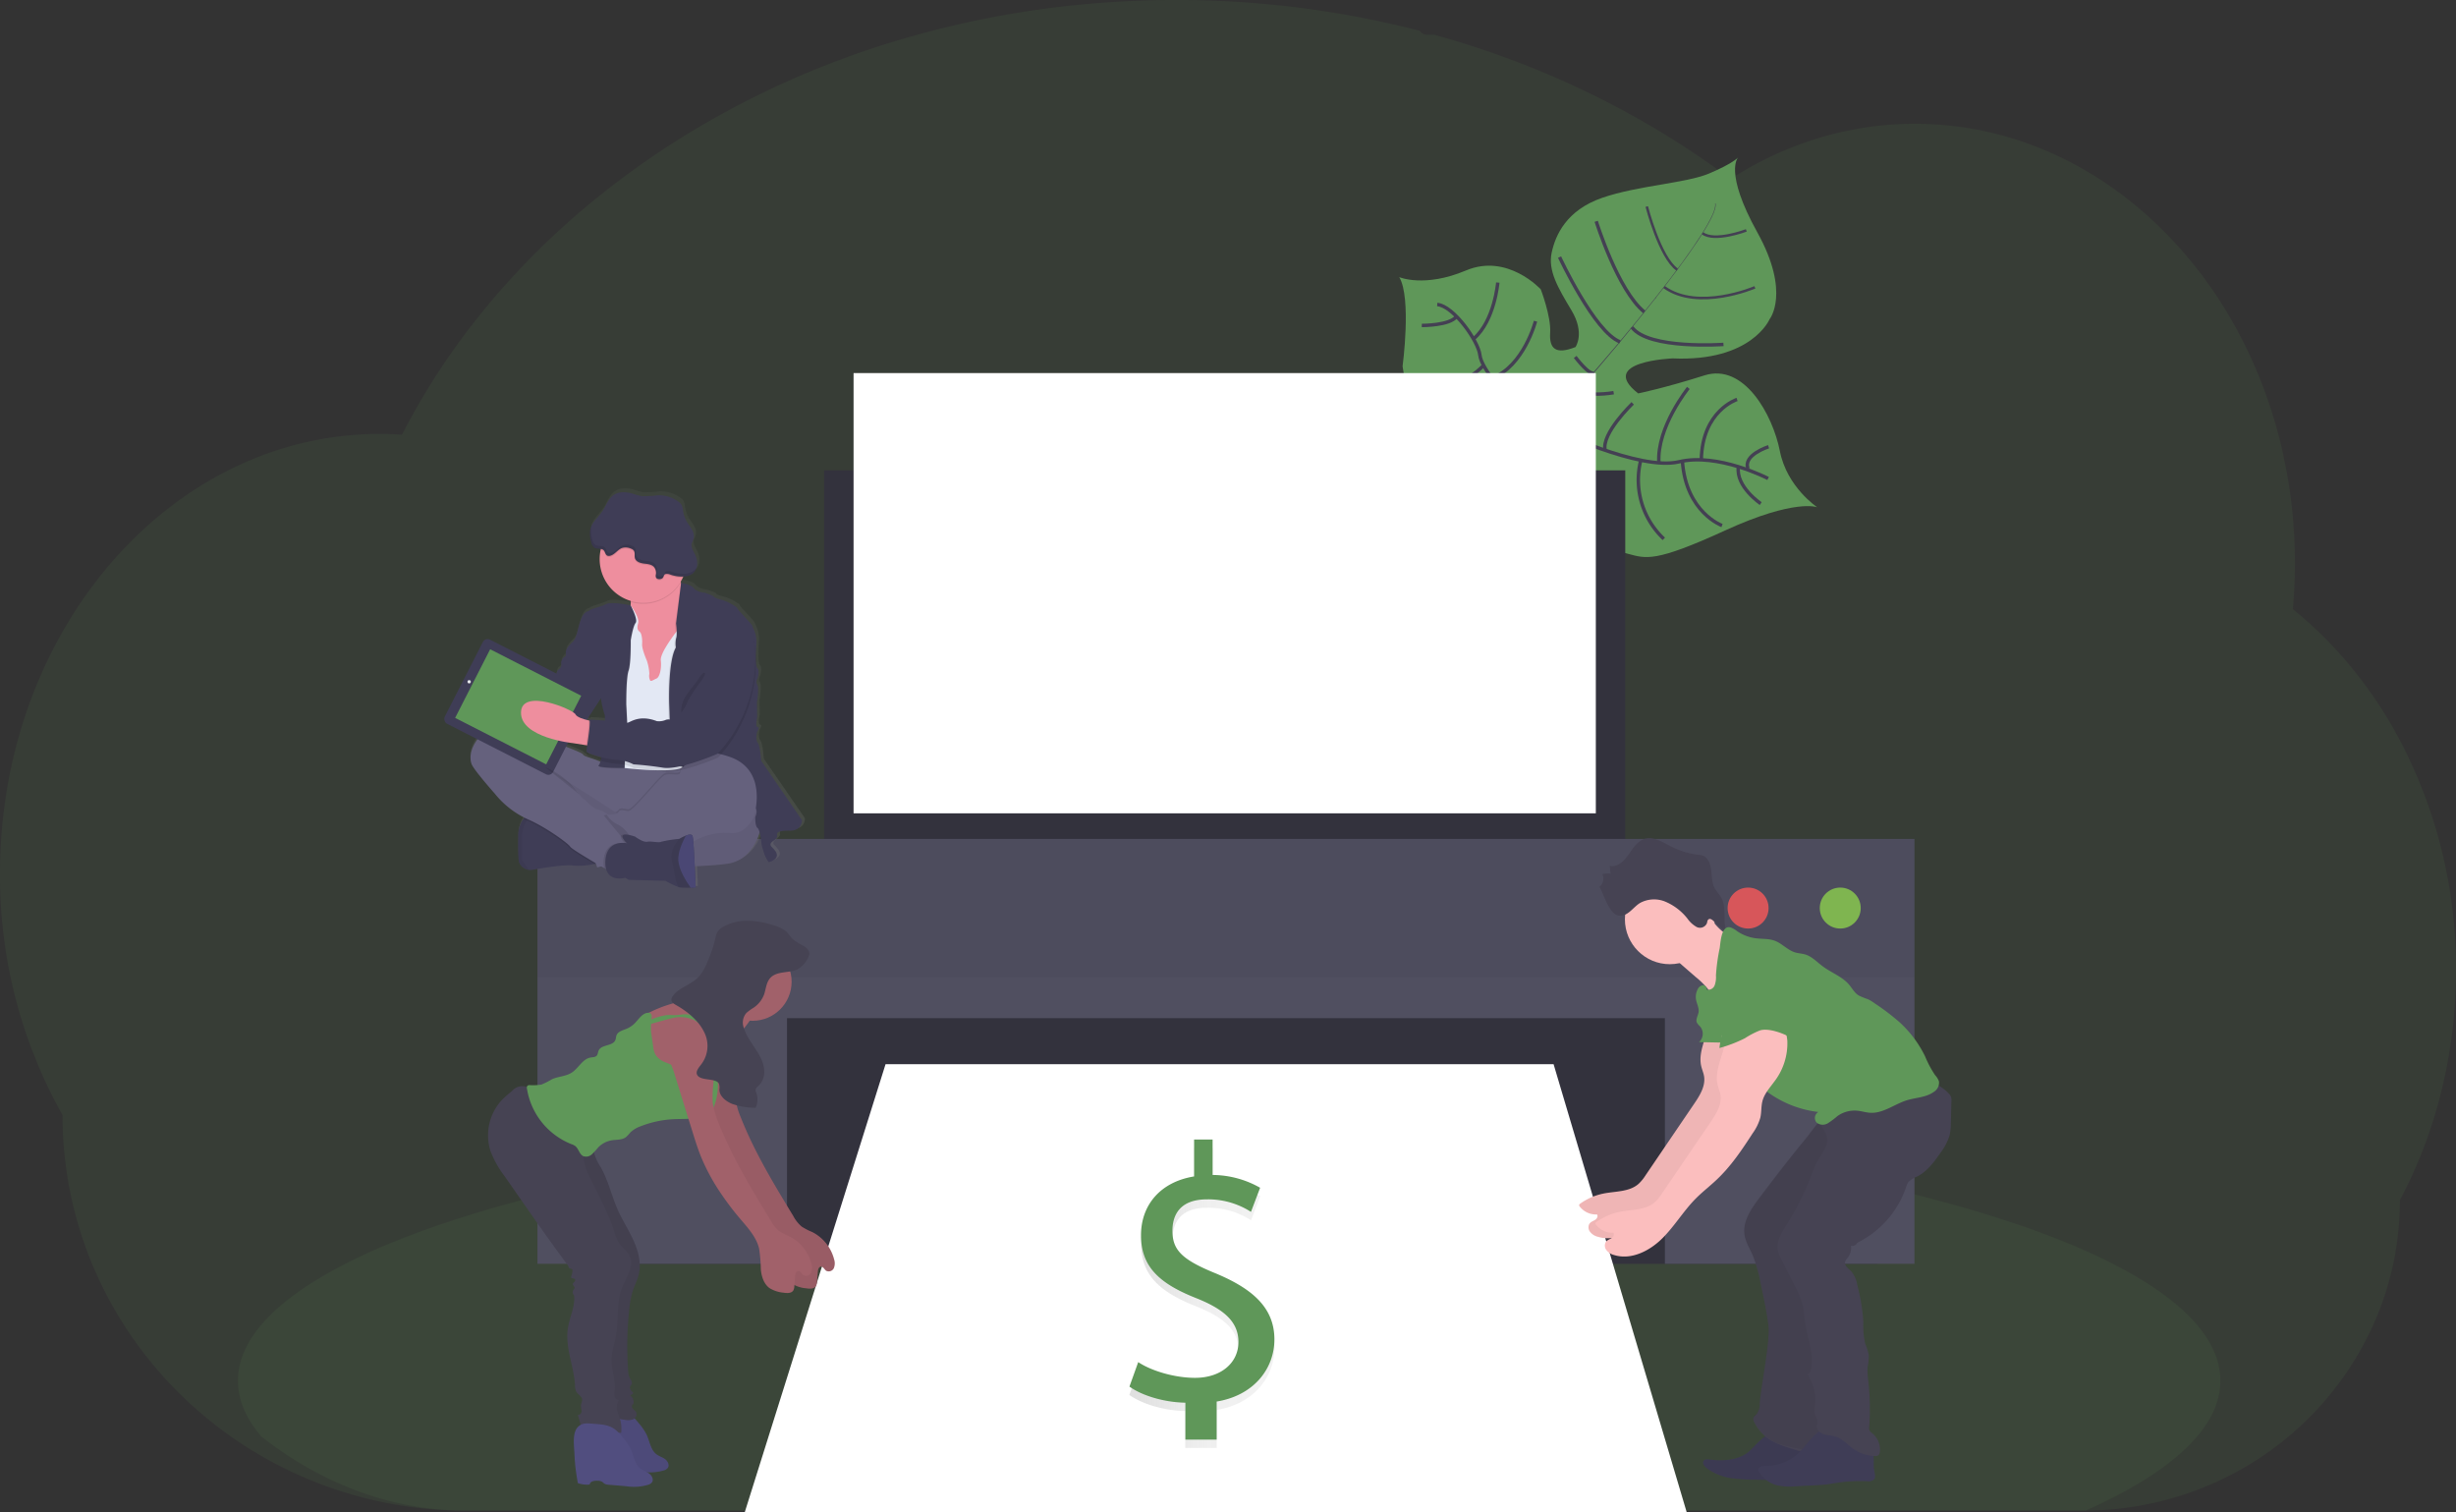 <svg xmlns="http://www.w3.org/2000/svg" xmlns:xlink="http://www.w3.org/1999/xlink" width="715.64" height="440.586" viewBox="0 0 715.64 440.586"><rect x="0" y="0" width="715.64" height="440.586" fill="#333333" stroke="none"/><defs><style>.a,.b{fill:#5f9759;}.a,.i,.r,.w{opacity:0.1;}.c{fill:#444053;}.d,.e{fill:none;stroke:#444053;stroke-miterlimit:10;}.e{stroke-width:0.75px;}.f,.i{fill:#33323d;}.g{fill:#fff;}.h{fill:#504f60;}.j{fill:#8ccf4d;}.j,.k{opacity:0.8;}.k{fill:#fa5959;}.l{fill:#fbbebe;}.m{opacity:0.05;}.n{fill:#3f3d56;}.o{fill:#464353;}.p{fill:url(#a);}.q{fill:#65617d;}.s{fill:#ee8e9e;}.t{fill:#e3e8f4;}.u{fill:#e6e8ec;}.v{fill:#565387;}.x{fill:#a1616a;}.y{fill:#514e7f;}.z{fill:url(#b);}</style><linearGradient id="a" x1="0.5" y1="1" x2="0.5" gradientUnits="objectBoundingBox"><stop offset="0" stop-color="gray" stop-opacity="0.251"/><stop offset="0.54" stop-color="gray" stop-opacity="0.122"/><stop offset="1" stop-color="gray" stop-opacity="0.102"/></linearGradient><linearGradient id="b" x1="0.001" y1="0.5" x2="1" y2="0.5" xlink:href="#a"/></defs><g transform="translate(0.02 -0.02)"><path class="a" d="M726.71,370.144a146.647,146.647,0,0,1-4.3,35.386q-1.446,5.845-3.36,11.459a136.508,136.508,0,0,1-5.42,13.561q-1.55,3.348-3.275,6.574a88.456,88.456,0,0,1-7.394,35.538A91.66,91.66,0,0,1,658.5,518.474a93.568,93.568,0,0,1-39.742,9.114H146.933a118.887,118.887,0,0,1-59.8-15.979q-4.028-2.333-7.85-4.97a118.728,118.728,0,0,1-15.536-12.808,115.609,115.609,0,0,1-17.079-21.186A112.926,112.926,0,0,1,29.3,412.353,142.181,142.181,0,0,1,11.07,341.946c0-32.81,10.669-62.739,28.2-85.4a120.052,120.052,0,0,1,11.976-13.324,111.441,111.441,0,0,1,13.7-11.21,105.688,105.688,0,0,1,12.152-7.291c1.756-.9,3.518-1.738,5.31-2.521,1.574-.7,3.166-1.349,4.776-1.963q2.9-1.106,5.869-2.023t5.863-1.616q4.253-1.039,8.652-1.689c2.43-.358,4.861-.608,7.291-.8q2.9-.207,5.845-.243h1.063c2.163,0,4.314.085,6.447.231.225-.45.468-.905.693-1.355.851-1.616,1.732-3.232,2.619-4.818v-.043c.152-.273.3-.547.462-.814.717-1.294,1.464-2.576,2.23-3.846.352-.608.7-1.179,1.057-1.756.079-.14.158-.273.249-.413q.547-.911,1.112-1.823,2.813-4.49,5.851-8.84c.176-.249.34-.492.516-.735.316-.45.608-.893.96-1.337.838-1.173,1.7-2.351,2.57-3.512.608-.82,1.215-1.641,1.871-2.43q2.37-3.062,4.861-6.076c1.659-2.005,3.409-4.022,5.177-6,.243-.273.486-.541.741-.814l2.594-2.825h0c.128-.134.237-.255.358-.377h0c.31-.334.608-.668.942-1,1.391-1.47,2.819-2.922,4.253-4.356a231.612,231.612,0,0,1,23.356-20.293c.322-.255.65-.5.972-.741,1.543-1.167,3.111-2.315,4.678-3.445a247.186,247.186,0,0,1,26.983-16.83c.644-.365,1.3-.711,1.962-1.057a258.988,258.988,0,0,1,25.816-11.884q7.206-2.85,14.667-5.322c3.293-1.075,6.6-2.1,9.946-3.038q7.765-2.23,15.724-4.022a281.528,281.528,0,0,1,47.538-6.477q7.291-.383,14.746-.383A282.531,282.531,0,0,1,424.8,96.432a2.564,2.564,0,0,0,2.205,1.148h2.041c.887.237,1.768.486,2.655.741q7.431,2.145,14.649,4.672l1.215.437a261.506,261.506,0,0,1,34.578,15.19A250.365,250.365,0,0,1,511.1,136.509q2.133,1.531,4.2,3.093,2.515-1.622,5.116-3.093a100.61,100.61,0,0,1,21.193-9.029,96.667,96.667,0,0,1,47.538-1.859c20.2,4.283,38.491,14.916,53.261,30.039A124.284,124.284,0,0,1,658.4,175.88c.334.523.668,1.051.99,1.586a133.68,133.68,0,0,1,10.171,20.287c.1.255.207.5.3.759a140.415,140.415,0,0,1,6.258,20.263c.073.346.158.7.231,1.051a145.9,145.9,0,0,1,2.989,20.275,3.839,3.839,0,0,0,.049.741q.383,5.292.389,10.7c0,3.22-.109,6.416-.31,9.582,0,.346-.049.711-.079,1.063-.055.924-.134,1.823-.213,2.752a115.261,115.261,0,0,1,12.99,12.249q2.655,2.9,5.14,6.021a127.7,127.7,0,0,1,13.245,20.275A142.729,142.729,0,0,1,726.71,370.144Z" transform="translate(-11.09 -87.42)"/><path class="a" d="M702.835,701.03c0,13.81-14.315,26.734-39.293,37.865H191.715c-21.831,0-42.276-7.9-59.8-21.673-4.4-5.225-6.726-10.639-6.726-16.2,0-14.679,16.186-28.38,44.172-39.961h0l.79-.316c7.9-3.238,16.727-6.295,26.375-9.169.243-.073.492-.14.735-.225h0q11.483-3.372,24.431-6.392c.273-.061.541-.128.814-.176,3.33-.79,6.726-1.525,10.2-2.26h0l1.337-.279A761.273,761.273,0,0,1,319.1,630.034h.036q6.538-.608,13.215-1.088c4.952-.395,9.964-.729,15.032-1.039,3.87-.249,7.789-.462,11.72-.656a.115.115,0,0,1,.091,0c17.735-.893,36.06-1.361,54.8-1.361a1009.489,1009.489,0,0,1,128.936,7.9.312.312,0,0,1,.109,0c5.966.778,11.824,1.6,17.535,2.473,1.634.255,3.263.51,4.861.772q9.667,1.562,18.835,3.3h0C656.148,654,702.835,676.107,702.835,701.03Z" transform="translate(-55.872 -298.715)"/><path class="b" d="M803.927,264.892s-6.428-2.607-26.88,6.769-23,8.19-28.3,6.781-8.245-1.774-13.92-9.606c0,0-4-21.7-7.9-25.063s-20.336,1.92-20.336,1.92-19.74,4.527-23.5-21.873c0,0,2.667-19.88-.966-25.98,0,0,7.34,3.159,19.443-1.944s21.794,5.5,21.794,5.5,3.038,7.9,2.734,12.614,1.616,6.483,7.388,4.2c0,0,2.837-4.034-1.179-10.706s-6.884-11.635-5.766-16.812,4.344-12.364,14.7-15.955,24.425-4.253,31.175-7.091S780.839,163,780.839,163s-4.156,4.162,5.632,21.812,3.548,25.306,3.548,25.306-5.207,12.413-28.2,11.4c0,0-22.153.808-10.074,10.2,0,0,7.735-1.574,19.3-5.25s19.911,11.5,21.983,22.049S803.927,264.892,803.927,264.892Z" transform="translate(-274.423 -117.071)"/><path class="c" d="M822.31,184.976l.122-.036c.887,3.366-9.011,16.9-17.474,27.663l-.1-.079C816.793,197.371,823,187.583,822.31,184.976Z" transform="translate(-322.584 -125.68)"/><path class="c" d="M789.561,230l.055.134c-6.762,8.591-15.263,18.835-22.068,26.448-.65.723-1.294,1.483-1.914,2.26l-.194-.158c.608-.778,1.27-1.543,1.92-2.266C774.159,248.835,782.793,238.6,789.561,230Z" transform="translate(-307.115 -143.363)"/><path class="c" d="M755.562,276.89l.134.231c-12.383,15.463-13.2,39.493-13.233,39.681l-2.613-3.038C739.88,313.57,743.095,292.462,755.562,276.89Z" transform="translate(-297.073 -161.763)"/><path class="d" d="M796.736,284.157s-14.582-7.595-25.98-4.861-37.032-9.661-37.032-9.661-10.876-4.417-13.063-9.454c0,0-7.467-7.9-7.9-11.976s-7.692-14.351-12.431-14.746" transform="translate(-281.565 -144.72)"/><path class="d" d="M851.23,322s-7.352-4.958-6.5-10.73" transform="translate(-338.204 -175.254)"/><path class="d" d="M829.454,327.327s-10.517-3.816-11.544-18.787" transform="translate(-327.705 -174.183)"/><path class="d" d="M804.226,331.046a23.532,23.532,0,0,1-6.714-22.906" transform="translate(-319.434 -174.026)"/><path class="d" d="M773.343,324.177s-6.683-14.035-.735-23.167" transform="translate(-308.96 -171.228)"/><path class="d" d="M855.225,301.67s-7.6,2.43-5.973,6.416" transform="translate(-339.914 -171.487)"/><path class="d" d="M837.4,279s-10.177,3.226-10.414,17.62" transform="translate(-331.268 -162.591)"/><path class="d" d="M815.2,273.48s-9.266,11.435-8.585,21.825" transform="translate(-323.259 -160.425)"/><path class="d" d="M788.82,280.86s-9.2,8.8-8.026,13.689" transform="translate(-313.099 -163.321)"/><path class="d" d="M778.587,274.918s-8.628,1.543-9.837-1.288" transform="translate(-308.413 -160.484)"/><path class="d" d="M766.49,258.61s4.356,5.772,5.468,4.478" transform="translate(-307.527 -154.589)"/><path class="d" d="M820.383,249.382s-21.752,1.58-26.673-4.982" transform="translate(-318.208 -149.013)"/><path class="d" d="M759,210.73s10.2,21.9,17.62,24.692" transform="translate(-304.587 -135.801)"/><path class="d" d="M776.58,193.56s6.264,20.148,14.029,26.436" transform="translate(-311.486 -129.063)"/><path class="e" d="M835.577,225.175s-16.539,7.1-26.467-.085" transform="translate(-324.251 -141.436)"/><path class="e" d="M800.82,186.49s3.779,14.807,8.871,18.386" transform="translate(-320.998 -126.289)"/><path class="e" d="M840.319,197.92s-9.3,3.524-12.759.826" transform="translate(-331.491 -130.774)"/><path class="d" d="M751.112,266.57s0,12.911-3.512,13.829" transform="translate(-300.114 -157.713)"/><path class="d" d="M706.09,290.219s13.975,1.215,20.4-6.009" transform="translate(-283.825 -164.635)"/><path class="d" d="M739.259,241.47s-3.378,13.093-12.7,16.624" transform="translate(-291.858 -147.864)"/><path class="d" d="M692.31,267.97s9.879,3.433,18.38-5.31" transform="translate(-278.417 -156.179)"/><path class="d" d="M724.865,222.94s-.93,11.119-6.975,16.326" transform="translate(-288.455 -140.592)"/><path class="d" d="M692.93,241.819s8.2.055,10.116-2.619" transform="translate(-278.661 -146.973)"/><rect class="f" width="233.435" height="117.835" transform="translate(240.117 137.067)"/><rect class="f" width="379.608" height="77.565" transform="translate(167.401 290.702)"/><path class="g" d="M398.178,510.35H592.831l38.782,130.516H357.16Z" transform="translate(-140.162 -200.26)"/><path class="h" d="M257.73,402.33v123.8h72.716V454.54H586.252v71.592h72.716V402.33Z" transform="translate(-101.144 -157.872)"/><rect class="i" width="401.238" height="40.271" transform="translate(156.586 244.458)"/><circle class="j" cx="5.967" cy="5.967" r="5.967" transform="translate(530.233 258.633)"/><circle class="k" cx="5.967" cy="5.967" r="5.967" transform="translate(503.384 258.633)"/><rect class="g" width="216.283" height="128.274" transform="translate(248.696 108.723)"/><path class="l" d="M806.151,569.13c.456,4.964-3.293,9.782-2.2,14.643.231,1.039.68,2.023.845,3.038.45,2.886-1.27,5.62-2.916,8.038l-14.114,20.767a12.893,12.893,0,0,1-2.017,2.491c-2.7,2.43-6.75,2.151-10.292,2.868a17.668,17.668,0,0,0-6.9,3.038.45.45,0,0,0-.091.608,5.936,5.936,0,0,0,5.128,2.43c.371.486,0,1.215-.51,1.555-.76.523-1.823.662-1.95,1.95a2.139,2.139,0,0,0,.255,1.294,4.016,4.016,0,0,0,2.473,1.713c4.861,1.495,10.165-1.13,13.823-4.7s6.282-8.081,9.873-11.72c1.987-2.011,4.253-3.737,6.295-5.687,4.083-3.889,7.291-8.622,10.329-13.367a14.705,14.705,0,0,0,2.236-4.551c.377-1.616.207-3.323.644-4.927.571-2.1,2.108-3.767,3.384-5.529a18.266,18.266,0,0,0,3.846-11.921c-.334-4.253-2.959-8.439-6.969-9.885a6.252,6.252,0,0,0-3.907-.237,9.267,9.267,0,0,0-3.98,3.166l-2.679,3.093a7.466,7.466,0,0,0-1.562,2.376,2.473,2.473,0,0,0,.553,2.637" transform="translate(-308.272 -273.185)"/><path class="m" d="M806.151,569.13c.456,4.964-3.293,9.782-2.2,14.643.231,1.039.68,2.023.845,3.038.45,2.886-1.27,5.62-2.916,8.038l-14.114,20.767a12.893,12.893,0,0,1-2.017,2.491c-2.7,2.43-6.75,2.151-10.292,2.868a17.668,17.668,0,0,0-6.9,3.038.45.45,0,0,0-.091.608,5.936,5.936,0,0,0,5.128,2.43c.371.486,0,1.215-.51,1.555-.76.523-1.823.662-1.95,1.95a2.139,2.139,0,0,0,.255,1.294,4.016,4.016,0,0,0,2.473,1.713c4.861,1.495,10.165-1.13,13.823-4.7s6.282-8.081,9.873-11.72c1.987-2.011,4.253-3.737,6.295-5.687,4.083-3.889,7.291-8.622,10.329-13.367a14.705,14.705,0,0,0,2.236-4.551c.377-1.616.207-3.323.644-4.927.571-2.1,2.108-3.767,3.384-5.529a18.266,18.266,0,0,0,3.846-11.921c-.334-4.253-2.959-8.439-6.969-9.885a6.252,6.252,0,0,0-3.907-.237,9.267,9.267,0,0,0-3.98,3.166l-2.679,3.093a7.466,7.466,0,0,0-1.562,2.376,2.473,2.473,0,0,0,.553,2.637" transform="translate(-308.272 -273.185)"/><path class="n" d="M840.16,781.06c-3.087,1.877-6.927,2-10.511,1.555-.608-.067-1.258-.109-1.628.334-.535.65.1,1.6.747,2.12a15.64,15.64,0,0,0,7.224,2.971,48.879,48.879,0,0,0,7.06.468c6.44.109,12.917.219,19.3-.711a2.605,2.605,0,0,0,1.051-.31,1.95,1.95,0,0,0,.8-1.215,4.79,4.79,0,0,0-1.671-4.587,14.536,14.536,0,0,0-4.5-2.43l-5.6-2.181c-1.318-.516-3.427-1.871-4.861-1.768C844.942,775.519,842.384,779.76,840.16,781.06Z" transform="translate(-331.593 -357.346)"/><path class="m" d="M840.16,781.06c-3.087,1.877-6.927,2-10.511,1.555-.608-.067-1.258-.109-1.628.334-.535.65.1,1.6.747,2.12a15.64,15.64,0,0,0,7.224,2.971,48.879,48.879,0,0,0,7.06.468c6.44.109,12.917.219,19.3-.711a2.605,2.605,0,0,0,1.051-.31,1.95,1.95,0,0,0,.8-1.215,4.79,4.79,0,0,0-1.671-4.587,14.536,14.536,0,0,0-4.5-2.43l-5.6-2.181c-1.318-.516-3.427-1.871-4.861-1.768C844.942,775.519,842.384,779.76,840.16,781.06Z" transform="translate(-331.593 -357.346)"/><path class="o" d="M851.812,641.764c-2.327,3.1-4.745,6.683-4.168,10.53.31,2.072,1.47,3.9,2.321,5.815a40.958,40.958,0,0,1,2.351,8.166c.875,4.065,1.75,8.142,2.285,12.267.608,4.66-2.248,18.143-2.515,22.839a4.834,4.834,0,0,1-.984,3.172c-.31.322-.723.608-.857,1a1.683,1.683,0,0,0,.182,1.179,13.077,13.077,0,0,0,7,6.44c2.989,1.264,10.262,3.433,13.507,3.548a2.558,2.558,0,0,0,1.27-.17,2.431,2.431,0,0,0,.984-1.124c2.345-4.478.091-20.421.128-25.482,0-4.253,1.027-8.409.845-12.626-.152-3.384-1.057-6.683-1.385-10.062-.541-5.535.474-11.088,1.495-16.557.778-4.186,1.555-8.379,2.552-12.522a24.138,24.138,0,0,1,2.7-7.291c1.1-1.744,2.594-3.2,3.852-4.861A21.872,21.872,0,0,0,887.684,610c-.073-.559-8.093,2.035-8.792,2.339a27.531,27.531,0,0,0-7.832,5.043,71.228,71.228,0,0,0-4.94,6.106q-3.445,4.192-6.8,8.451Q855.512,636.83,851.812,641.764Z" transform="translate(-339.339 -292.448)"/><path class="m" d="M851.812,641.476c-2.327,3.1-4.745,6.683-4.168,10.536.31,2.066,1.47,3.895,2.321,5.809a41.071,41.071,0,0,1,2.351,8.166c.875,4.065,1.75,8.142,2.285,12.267.608,4.66-2.248,18.149-2.515,22.845a4.817,4.817,0,0,1-.984,3.166c-.31.322-.723.608-.857,1a1.707,1.707,0,0,0,.182,1.215,13.066,13.066,0,0,0,7,6.434c2.989,1.258,10.262,2.43,13.507,2.534a2.559,2.559,0,0,0,1.27-.17,2.431,2.431,0,0,0,.984-1.124c2.345-4.478.091-19.406.128-24.461,0-4.253,1.027-8.415.845-12.632-.152-3.384-1.057-6.683-1.385-10.062-.541-5.535.474-11.088,1.495-16.551.778-4.192,1.555-8.385,2.552-12.528a24.138,24.138,0,0,1,2.7-7.291c1.1-1.738,2.594-3.2,3.852-4.824a21.916,21.916,0,0,0,4.308-16.028c-.073-.565-8.093,2.029-8.792,2.339a27.376,27.376,0,0,0-7.832,5.055,76.892,76.892,0,0,0-4.94,6.076q-3.445,4.192-6.8,8.458Q855.513,636.567,851.812,641.476Z" transform="translate(-339.339 -292.361)"/><circle class="l" cx="13.081" cy="13.081" r="13.081" transform="translate(473.454 254.793)"/><path class="l" d="M823.18,525.775a16.976,16.976,0,0,0,10.858,7.595l-.984,3.567c-1.7,6.155-3.646,12.662-8.366,16.927a7.927,7.927,0,0,0-1.331-6.118,23.457,23.457,0,0,0-4.442-4.642l-7.528-6.55a2.247,2.247,0,0,1-.565-.608,1.951,1.951,0,0,1,0-1.434c.96-2.983,3.7-4.861,5.918-6.866a21.028,21.028,0,0,0,2.977-3.469C821.26,522.032,822.19,524.177,823.18,525.775Z" transform="translate(-324.869 -258.447)"/><path class="o" d="M781.369,499.886l-.292-2.43c2.066.535,4.022-1.215,5.341-3.038s2.546-3.961,4.557-4.715c2.43-.924,5.031.553,7.364,1.768a23.326,23.326,0,0,0,8.458,2.764,5.47,5.47,0,0,1,1.4.231c1.519.541,2.242,2.43,2.461,4.174s.158,3.567.911,5.11c.565,1.167,1.543,2.035,2.139,3.184,1.6,3.1.055,7.327,1.744,10.365l-4.192-3.846c-.389-.352-.93-.717-1.349-.419s-.359.747-.5,1.154a2.192,2.192,0,0,1-2.983,1.088,8.168,8.168,0,0,1-2.667-2.43,16.234,16.234,0,0,0-6.683-5.043,8.542,8.542,0,0,0-7.042.419c-1.956,1.106-3.39,3.682-5.784,3.773-3.287.122-4.654-6-6.179-8.415a2.977,2.977,0,0,0,.863-3.712C779.2,499.765,781.327,499.491,781.369,499.886Z" transform="translate(-312.071 -245.16)"/><path class="n" d="M865.8,779.731a13.829,13.829,0,0,1-9.405,3.506c-.881,0-2.1.17-2.108,1.051a1.41,1.41,0,0,0,.255.729,8.646,8.646,0,0,0,4.861,3.8,17.272,17.272,0,0,0,5.869.377l5.742-.3c1.082-.061,2.169-.115,3.251-.249s2.248-.358,3.378-.523a44.2,44.2,0,0,1,8.36-.395,2.482,2.482,0,0,0,2.06-.559c.462-.559.213-1.568.043-2.376-.34-1.665,0-3.409-.316-5.079-.553-2.935-3.074-5.177-5.857-6.24-2.582-.984-7.163-2.108-9.612-.474C869.7,774.767,868.119,777.635,865.8,779.731Z" transform="translate(-341.98 -356.12)"/><path class="o" d="M875.129,615.27c.51,2.43,2.838,4.253,2.91,6.683.055,1.969-1.355,3.646-2.364,5.316a35.237,35.237,0,0,0-2.43,5.468,83.6,83.6,0,0,1-7.1,14.066c-1.349,2.133-2.856,4.454-2.546,6.963a10.43,10.43,0,0,0,1.215,3.33l4.04,8.026a23.092,23.092,0,0,1,2.066,5.073c.346,1.525.383,3.1.608,4.66.638,4.921,2.947,9.879,1.586,14.649-.121.413-.547.911-.869.608,1.331,2.491,2.43,5.007,2.3,7.832-.055,1.482-.51,3.038.042,4.411a4.793,4.793,0,0,1,.608,1.738c0,.4-.188.784-.231,1.215a2.6,2.6,0,0,0,2.017,2.43c1.088.346,2.26.334,3.354.662,2.108.608,3.6,2.43,5.408,3.694a11.368,11.368,0,0,0,6.209,2.023,1.555,1.555,0,0,0,.911-.182,1.482,1.482,0,0,0,.51-1.112,6.161,6.161,0,0,0-2.224-5.353,2.472,2.472,0,0,1-.82-.863,2.066,2.066,0,0,1-.079-.966,72.121,72.121,0,0,0-.237-13.258,20.053,20.053,0,0,1-.213-4.217,16.388,16.388,0,0,0,.34-3.512,18.786,18.786,0,0,0-1.075-3.36,24.139,24.139,0,0,1-.516-6.258,54.553,54.553,0,0,0-1.774-10.766,8.053,8.053,0,0,0-1.677-3.889c-.839-.875-2.193-1.719-1.877-2.886a3.34,3.34,0,0,1,.766-1.148,4.611,4.611,0,0,0,.966-3.518,1.568,1.568,0,0,0,1.823-.851A28.29,28.29,0,0,0,901,635.812a5.373,5.373,0,0,1,.608-1.44,6.571,6.571,0,0,1,2.6-1.689c2.941-1.476,4.976-4.253,6.841-6.969a16.185,16.185,0,0,0,2.637-5.061,16.6,16.6,0,0,0,.365-3.646l.164-6.331a3.413,3.413,0,0,0-.122-1.215,2.936,2.936,0,0,0-.681-1,12.194,12.194,0,0,0-6.683-3.646c-1.726-.31-3.488-.249-5.231-.395-3.384-.279-6.726-1.325-10.11-1.082-5.322.389-10.056,4.077-12.565,8.786C877.943,613.805,877.019,615.27,875.129,615.27Z" transform="translate(-345.619 -289.85)"/><path class="b" d="M830.208,546.152a6.945,6.945,0,0,1-.383,2.88,2.015,2.015,0,0,1-2.364,1.215c.273-.608-.456-1.331-1.13-1.252a2.1,2.1,0,0,0-1.495,1.27,4.715,4.715,0,0,0-.431,2.922c.213,1.215.93,2.43.741,3.646-.152,1.033-.911,2.066-.5,3.038a4.922,4.922,0,0,0,.972,1.167,3.293,3.293,0,0,1-.346,4.527l10.2.2c-.371,1.707.389,3.451,1.264,4.964a31.267,31.267,0,0,0,23.3,15.19,2.035,2.035,0,0,0-.486,3.1,2.872,2.872,0,0,0,3.269.182,23.9,23.9,0,0,0,2.807-2.1,8.574,8.574,0,0,1,5.76-1.555c1.276.122,2.515.535,3.8.608,3.779.2,7.024-2.515,10.639-3.646,2.649-.814,5.644-.814,7.9-2.467a3.134,3.134,0,0,0,1.464-3.038,5.036,5.036,0,0,0-1.1-1.786,30.26,30.26,0,0,1-2.947-5.523,33.1,33.1,0,0,0-7.37-9.867,66.18,66.18,0,0,0-7.291-5.547,12.843,12.843,0,0,0-1.981-1.215,20.736,20.736,0,0,1-2.71-1.1c-1.215-.753-1.89-2.084-2.807-3.159-2.023-2.357-5.128-3.445-7.619-5.3-1.671-1.215-3.141-2.88-5.14-3.481-.966-.292-2-.316-2.971-.608-2.2-.668-3.8-2.625-5.966-3.415-1.713-.608-3.6-.462-5.408-.687a12.492,12.492,0,0,1-5.547-2.108,6.688,6.688,0,0,0-1.823-1.045c-2.728-.832-2.953,4.253-3.208,6.021A54.287,54.287,0,0,0,830.208,546.152Z" transform="translate(-330.226 -261.903)"/><path class="l" d="M813.991,577.947c.456,4.964-3.293,9.776-2.2,14.643.231,1.039.68,2.023.845,3.038.456,2.886-1.27,5.62-2.916,8.032l-14.114,20.719a12.9,12.9,0,0,1-2.017,2.491c-2.7,2.43-6.75,2.151-10.293,2.868a17.712,17.712,0,0,0-6.9,3.038.45.45,0,0,0-.091.608,5.918,5.918,0,0,0,5.128,2.43c.371.492,0,1.215-.51,1.555-.759.529-1.823.668-1.95,1.956a2.138,2.138,0,0,0,.255,1.294,4.041,4.041,0,0,0,2.473,1.713c4.861,1.495,10.165-1.13,13.823-4.7s6.282-8.081,9.879-11.72c1.987-2.011,4.253-3.737,6.289-5.687,4.089-3.889,7.261-8.622,10.329-13.367a14.769,14.769,0,0,0,2.236-4.551c.377-1.616.207-3.324.644-4.928.571-2.1,2.108-3.773,3.384-5.529a18.268,18.268,0,0,0,3.846-11.921c-.334-4.253-2.959-8.439-6.969-9.885a6.21,6.21,0,0,0-3.907-.237,9.3,9.3,0,0,0-3.98,3.166l-2.679,3.093a7.345,7.345,0,0,0-1.555,2.376,2.461,2.461,0,0,0,.547,2.631" transform="translate(-311.349 -276.625)"/><path class="b" d="M844.242,549.666c-1.859.109-3.9.292-5.213,1.616a7.492,7.492,0,0,0-1.312,2.054c-1.27,2.594-2.509,5.3-2.6,8.19-.079,2.309.608,4.563.942,6.847.292,1.9-.45,3.828-.608,5.748a39.954,39.954,0,0,0,7.431-2.856,24.6,24.6,0,0,1,4.344-2.26c2.218-.735,5.942.529,8.032,1.568.115-1.483-.99-4.053-.875-5.535a6.263,6.263,0,0,1,.328-1.823,11.21,11.21,0,0,1,1.112-1.768,7.242,7.242,0,0,0-.65-8.506c-1.865-2.1-4.794-2.892-7.583-3.214a32.893,32.893,0,0,0-5.3-.188" transform="translate(-334.454 -268.74)"/><path class="p" d="M334.131,417.719l-11.982-17.377s-.225-4.3-1.009-5.3-.17-3.238-.17-3.238.845-1.215.115-1.343-.115-2.85-.115-2.85l-.055-4.356s.674-4.192.115-5.195a1.647,1.647,0,0,1,.055-1.792s.668-2.4,0-3.038-.5-4.356-.34-7.321-1.173-4.636-1.173-5.079-4.423-4.806-4.423-5.2-2.8-2.011-4.484-2.43-2.515-.784-2.461-1.009-2.631-1.112-2.631-1.112-2.351-.17-3.251-1.343-3.646-1.513-3.712-1.525l-.055-.231a1.26,1.26,0,0,0-.049-.255,11.764,11.764,0,0,0,.608-1.094l.158-.34a4.751,4.751,0,0,0,2.752-.857,3.724,3.724,0,0,0,1.343-2.679,5.857,5.857,0,0,0-.656-2.977c-.492-1-1.215-2.048-.96-3.141.109-.468.389-.881.535-1.343a3.548,3.548,0,0,0-.4-2.649c-.425-.808-1.015-1.525-1.489-2.309a9.113,9.113,0,0,1-1.185-3.269,5.037,5.037,0,0,0-.431-1.78,3.323,3.323,0,0,0-.984-.99,9.831,9.831,0,0,0-6.021-1.823,29.457,29.457,0,0,1-4.557.273,16.328,16.328,0,0,1-2.661-.693c-1.877-.559-4.047-.784-5.681.292s-2.285,3.19-3.4,4.861c-.978,1.458-2.43,2.686-3.159,4.253v-.085a5.09,5.09,0,0,0-.419,1.124,8.008,8.008,0,0,0,.249,3.706,2.576,2.576,0,0,0,.905,1.653,5.224,5.224,0,0,0,1.956.389l-.073.316a12.79,12.79,0,0,0,8.877,14.874c0,.115,0,.225,0,.34a8.141,8.141,0,0,1-.061.96h0s-5.632-1.16-7.145-.377-4.478,1.4-4.928,1.823-1.568.115-2.576,2.74-1.118,5.3-2.43,6.538-1.956,2.066-2.017,2.959.17,1.118-.334,1.4-1.215,1.452-1.009,1.9a1.586,1.586,0,0,1-.608,1.671,1.859,1.859,0,0,0-.784,1.677s-.34,1.215-1.124,1.513-1.288,2.12-1.288,2.12l-2.54,2.916-5.031-5.565a2.127,2.127,0,0,0-3-.152l-2.473,2.224a4.9,4.9,0,0,0-2.473,1.47,6.586,6.586,0,0,0-1.282,1.908l-1.349,1.215a3.445,3.445,0,0,0-.352,3.8l3.226,3.567v.03a5.711,5.711,0,0,0-3.117,1.27c-4.812,4.253-4.861,8.16-4.144,9.946s6.829,8.658,6.829,8.658a27.259,27.259,0,0,0,8.67,7.06h0l-.036.043a4.219,4.219,0,0,0-.3.346l-.085.109-.079.109-.091.134a1.059,1.059,0,0,0-.067.109l-.1.158a.982.982,0,0,0-.061.109c-.043.073-.079.146-.115.219a.812.812,0,0,0-.036.073c-.049.1-.1.194-.14.3l-.049.109c-.03.073-.055.146-.085.225a1.361,1.361,0,0,0-.049.146l-.073.219a1.214,1.214,0,0,0-.049.158,1.328,1.328,0,0,1-.067.243c-.018.085-.03.1-.043.152s-.061.261-.085.4a.305.305,0,0,1-.03.158,1.454,1.454,0,0,0-.049.286.778.778,0,0,0,0,.207l-.036.273v.219a1.138,1.138,0,0,1-.03.316c-.03.109,0,.128,0,.194v.541c-.109,6.538.273,7.485.273,7.485a3.645,3.645,0,0,0,2.971,2.23,3.707,3.707,0,0,0,.954-.049c2.916-.5,9.721-1.677,12.152-1.215a20.888,20.888,0,0,0,6.039-.492l.5-.1.346,1.112,1.106-.3.942.541.608.346c1.106,3.743,5.59,2.467,5.59,2.467l1.063.608,10.809.279a21.692,21.692,0,0,0,3.828,1.823,2.943,2.943,0,0,0,.541.121,24.041,24.041,0,0,0,3.038.055c.826,0,1.464-.055,1.464-.055s-.109-2.935-.267-6.222a88.186,88.186,0,0,0,10.013-.82c5.772-1.009,8.178-6.258,9.065-9.065a26.5,26.5,0,0,1,.565,3.481,25.252,25.252,0,0,0,.9,3.038,10.13,10.13,0,0,0,1.215,2.236c4.253-1.452,1.677-3.646.784-4.581s.608-1.732.608-1.732,1.179-.784,1.063-1.507-.17-1.507,3.646-1.452S334.131,417.719,334.131,417.719ZM275,382.047a28.985,28.985,0,0,0,1.057,4.666,6.076,6.076,0,0,1,.128,1.823c-2.254-.182-4.605-.28-4.605-.28a.571.571,0,0,1,.122.286l-.358-.079-.51-.122,4.156-6.325Zm-8.239,13.1,3.907.608.328.049a12.764,12.764,0,0,0-.2,1.823c0,.061.085.128.213.207a4.808,4.808,0,0,0-.073.93c.061.3,1.883.972,3.98,1.525-.03.115-.055.225-.085.322h0c-1.853-.972-4.763-1.428-5.1-2.151s-10.25-4.186-10.25-4.186l-.984-.492,2.607.492.717-.073A38.721,38.721,0,0,0,266.762,395.147Z" transform="translate(-99.61 -179.3)"/><path class="q" d="M330.55,470.257s-1.549,9.381-9.43,10.766-34.189,1.112-34.189,1.112-15.044-2.169-20.482-14.874-8.938-17.766-4.253-17.985,29.808,8.506,31.248,8.6S331.941,438.566,330.55,470.257Z" transform="translate(-108.777 -229.408)"/><path class="m" d="M330.55,470.257s-1.549,9.381-9.43,10.766-34.189,1.112-34.189,1.112-15.044-2.169-20.482-14.874-8.938-17.766-4.253-17.985,29.808,8.506,31.248,8.6S331.941,438.566,330.55,470.257Z" transform="translate(-108.777 -229.408)"/><path class="n" d="M259.818,491.81a3.591,3.591,0,0,0,2.941,2.218,4.022,4.022,0,0,0,.954-.055c2.886-.5,9.655-1.665,12.042-1.215a20.9,20.9,0,0,0,5.979-.486c1.258-.237,2.181-.462,2.181-.462s-2.224-7.382-2.5-7.6-9.995-6.076-9.995-6.076l-7.692-.553h0a4.065,4.065,0,0,0-2.613,1.531,8.236,8.236,0,0,0-1.555,5.237C259.436,490.856,259.818,491.81,259.818,491.81Z" transform="translate(-108.592 -240.516)"/><path class="m" d="M259.832,491.833a3.591,3.591,0,0,0,2.941,2.218,32.67,32.67,0,0,1-2.09-3.038l.043-5.383a9.5,9.5,0,0,1,3.038-7.99h0s-4.053.273-4.168,6.769S259.832,491.833,259.832,491.833Z" transform="translate(-108.605 -240.54)"/><path class="r" d="M312.03,470.738l7.163-5.608,11.265-11.1-3.038-.14c-.456.292-1.732,1.215-1.78,2.321-.055,1.355-3.038.1-4.6.869s-9.156,10.511-10.487,10.444-2.388-.674-2.947.273l-.036.061Z" transform="translate(-127.44 -231.22)"/><path class="r" d="M262.11,479.115c.255.122.516.243.778.352,5.438,2.333,12.152,7.218,12.656,8.105.3.541,4.2,2.9,7.2,4.678,1.258-.237,2.181-.462,2.181-.462s-2.224-7.382-2.5-7.6-9.995-6.076-9.995-6.076l-7.692-.553h0a4.065,4.065,0,0,0-2.631,1.555Z" transform="translate(-109.601 -240.508)"/><path class="q" d="M237.055,446.688c.717,1.774,6.769,8.6,6.769,8.6a26.207,26.207,0,0,0,9.272,7.291c5.444,2.3,12.152,7.218,12.65,8.105.322.571,4.66,3.184,7.71,4.976l.687.4,1.513.881.8.456s1.859-1.489,3.712-2.989,3.646-2.971,3.646-3.038.778-2.054.608-2.163-.468-.826-1.173-1.719a7.826,7.826,0,0,0-2.825-2.333,8.051,8.051,0,0,1-3.646-3.822s-.243-.176-.608-.413a7.522,7.522,0,0,0-2.491-1.112c-1.215-.152-3.5-2.649-3.5-2.649a6.793,6.793,0,0,1-2.163-2.272c-.608-1.215-9.193-7.133-9.989-7.68l20.865,13.4,4.994,3.208,7.163-5.6,11.265-11.1-3.718-.17c-5.468-.237-15.19-.608-16.4-.328a9.532,9.532,0,0,1-3.038.2,10.758,10.758,0,0,1-4.605-.845c-1.835-.966-4.721-1.422-5.055-2.139s-10.153-4.156-10.153-4.156-13.367-7.1-18.149-2.886S236.332,444.9,237.055,446.688Z" transform="translate(-99.638 -223.987)"/><path class="s" d="M308.24,376.268l1.719,5.717,2.224,12.875,8.16.553,2.333-3.889,2.357-3.913s1.47-5.2,2.528-10.232c.93-4.454,1.543-8.78.529-9.247-.905-.413-1.495-1.914-1.884-3.53-.049-.194-.091-.4-.128-.608a31.988,31.988,0,0,1-.547-4.138s-17.091-.887-14.7,6.161a11.247,11.247,0,0,1,.644,3.749,4.908,4.908,0,0,1-.061.954A7.99,7.99,0,0,1,308.24,376.268Z" transform="translate(-127.703 -194.306)"/><path class="t" d="M302.4,382.362l.608,9.721,1.385,8.269,1.555,3.834,1.391,20.95s13.367,1.549,16.636-.03a1.385,1.385,0,0,0,.608-.456c3.931-5.936,2.643-23.131,2.643-23.131l1.495-11.1-1-5.76-2.43-.255-1.859-.2s-.419.516-1.027,1.318c-1.647,2.169-4.672,6.446-4.466,8.227.273,2.43-.334,4.94-1.282,5.329s-1.719,1.057-1.884.389a2.983,2.983,0,0,1-.17-1.774,14.425,14.425,0,0,0-.723-3.834s-1.495-3.384-1.385-4.824-.164-3.111-.608-3.5-1.057-.778-.559-2.552-2.187-5.231-2.187-5.231Z" transform="translate(-125.412 -201.342)"/><path class="r" d="M331.474,402.586l.559,16.593,3.2,1.78a1.44,1.44,0,0,0,.608-.462c3.931-5.936,2.643-23.131,2.643-23.131l1.5-11.1-1-5.76-2.43-.255c.936-4.454,1.543-8.774.529-9.247-.905-.413-1.495-1.914-1.877-3.524h0l-1.732,11.739s.146,1.057.194,2.151a6.074,6.074,0,0,1-.14,2.066,6.9,6.9,0,0,0-.109,2.777c-1,1.762-1.5,5.031-1.744,8.184C331.347,398.588,331.474,402.586,331.474,402.586Z" transform="translate(-136.811 -197.311)"/><path class="n" d="M335.454,367s2.8.346,3.688,1.513,3.22,1.337,3.22,1.337,2.661.887,2.607,1.106.778.559,2.43,1,4.441,2.054,4.441,2.43,4.381,4.715,4.381,5.158,1.331,2.108,1.167,5.049-.334,6.683.334,7.291,0,3,0,3a1.641,1.641,0,0,0-.055,1.78c.553,1-.115,5.158-.115,5.158l.061,4.332s-.608,2.716.109,2.831-.109,1.331-.109,1.331-.608,2.218.164,3.22,1,5.268,1,5.268l11.878,17.262s.17,3.166-3.6,3.111-3.725.723-3.609,1.44-1.057,1.5-1.057,1.5-1.495.778-.608,1.719,3.439,3.111-.778,4.551a10.049,10.049,0,0,1-1.215-2.218,25.188,25.188,0,0,1-.887-3s-.389-4.223-1.167-4.776-.668-3.22-.668-3.22,1.112-2.163-.444-3.038-24.085-13.367-24.085-13.367l-.547-16.6s-.389-12.267,1.944-16.374a6.9,6.9,0,0,1,.109-2.777c.389-1-.055-4.217-.055-4.217Z" transform="translate(-137.011 -197.123)"/><path class="r" d="M300.694,377.586s-5.578-1.148-7.078-.371-4.435,1.385-4.861,1.823-1.549.115-2.552,2.722-1.106,5.274-2.388,6.5-1.938,2.054-1.993,2.941.164,1.112-.334,1.385-1.215,1.446-1,1.89,11.544,10.214,11.544,10.214a26.769,26.769,0,0,0,1.057,4.66c.5.942-.553,13.932-1.665,14.819s7.467.814,7.467.814.389-8.506.723-8.968-.225-9.545-.225-9.545-.055-7.771.668-9.825.608-8.883.608-8.883.638-4.1,1.416-5.049S300.694,377.586,300.694,377.586Z" transform="translate(-116.797 -201.026)"/><path class="n" d="M300.422,377.314s-5.578-1.148-7.078-.377-4.441,1.391-4.861,1.823-1.555.109-2.552,2.722-1.112,5.268-2.388,6.489-1.944,2.054-2,2.941.17,1.112-.334,1.391-1.215,1.44-1,1.884S291.758,404.4,291.758,404.4a26.21,26.21,0,0,0,1.057,4.66c.5.942-.559,13.932-1.671,14.819s7.5.808,7.5.808.389-8.506.717-8.962-.219-9.551-.219-9.551-.055-7.765.668-9.819.638-8.883.638-8.883.638-4.1,1.416-5.049S300.422,377.314,300.422,377.314Z" transform="translate(-116.69 -200.918)"/><path class="r" d="M312.392,366a11.247,11.247,0,0,1,.644,3.749,12.759,12.759,0,0,0,14.582-5.772,32,32,0,0,1-.547-4.138S310,358.943,312.392,366Z" transform="translate(-129.243 -194.298)"/><path class="s" d="M298.65,347.351a12.717,12.717,0,1,0,.279-2.643,12.58,12.58,0,0,0-.279,2.643Z" transform="translate(-123.94 -184.425)"/><path class="n" d="M278.027,404l-3.038.942a1.574,1.574,0,0,1-.608,1.665,1.823,1.823,0,0,0-.772,1.665s-.334,1.215-1.112,1.5-1.276,2.108-1.276,2.108l-2.552,2.941s-.948.778-.778,1.167-1,.5-1,.5l.608,9.879,5.274,1,3.275-.334,2.661-1,2.333-1.391,1.051-2.716,4.666-7.109Z" transform="translate(-111.477 -211.642)"/><path class="s" d="M259.35,421.889s-6.769-9.764-11.824-4.5,2.054,13.823,3.718,13.543,9.606-.723,9.606-.723Z" transform="translate(-103.178 -216.286)"/><rect class="n" width="35.441" height="27.518" rx="1.54" transform="translate(141.386 185.694) rotate(27.04)"/><rect class="b" width="29.79" height="22.45" transform="translate(142.804 189.195) rotate(27.04)"/><circle class="u" cx="0.486" cy="0.486" r="0.486" transform="translate(136.195 198.178)"/><circle class="u" cx="0.808" cy="0.808" r="0.808" transform="translate(164.594 212.572)"/><path class="s" d="M260.93,426.957c-.061,7.328,15.092,8.883,15.092,8.883l3.87.608,1.738.273.723-7.157s-.8-.122-1.786-.352c-1.47-.34-3.372-.93-3.767-1.762C276.162,426.07,260.972,419.63,260.93,426.957Z" transform="translate(-109.138 -219.301)"/><path class="r" d="M299.11,344.715a1.507,1.507,0,0,1,.93.413c.425.456.45,1.264,1.009,1.543a1.167,1.167,0,0,0,.662.073c1.476-.207,2.327-1.871,3.749-2.333a3.761,3.761,0,0,1,2.479.213,1.938,1.938,0,0,1,.826.529c.474.608.14,1.519.358,2.26.3,1.033,1.537,1.44,2.6,1.574s2.266.213,2.977,1.015a2.7,2.7,0,0,1,.529,2.151,1.677,1.677,0,0,0,0,.8c.292.832,1.732.7,2.108.049.279-.48.194-.875.845-1.009a2.752,2.752,0,0,1,1.355.237,10.05,10.05,0,0,0,3.518.541,12.711,12.711,0,1,0-23.939-8.051Z" transform="translate(-124.121 -184.432)"/><path class="n" d="M313.217,348.234a1.683,1.683,0,0,1,0-.8,2.679,2.679,0,0,0-.529-2.145c-.711-.808-1.908-.881-2.977-1.021s-2.3-.541-2.6-1.574c-.219-.741.115-1.647-.358-2.254a1.823,1.823,0,0,0-.826-.529,3.767,3.767,0,0,0-2.479-.219c-1.422.462-2.272,2.127-3.749,2.333a1.118,1.118,0,0,1-.662-.073c-.559-.279-.608-1.088-1.009-1.543-.674-.711-1.956-.249-2.777-.778a2.558,2.558,0,0,1-.9-1.647,7.984,7.984,0,0,1-.243-3.682c.48-2.06,2.327-3.475,3.5-5.243,1.1-1.641,1.719-3.718,3.366-4.806s3.767-.845,5.632-.292a15.9,15.9,0,0,0,2.637.693,29.677,29.677,0,0,0,4.514-.273,9.661,9.661,0,0,1,5.967,1.823,3.263,3.263,0,0,1,.972.984,5.111,5.111,0,0,1,.437,1.768,8.98,8.98,0,0,0,1.173,3.245c.462.784,1.051,1.489,1.47,2.3a3.561,3.561,0,0,1,.4,2.631c-.146.456-.425.869-.535,1.337-.243,1.081.468,2.12.954,3.117a5.845,5.845,0,0,1,.65,2.959,3.706,3.706,0,0,1-1.331,2.661,4.806,4.806,0,0,1-2.813.857,10.117,10.117,0,0,1-3.585-.541,2.826,2.826,0,0,0-1.355-.237c-.65.134-.565.529-.845,1.009C314.948,348.939,313.514,349.066,313.217,348.234Z" transform="translate(-122.114 -180.052)"/><path class="r" d="M311.134,471.263l7.163-5.6,11.265-11.1-3.718-.17a2.43,2.43,0,0,0-.784,1.519c-.055,1.355-3.038.091-4.6.869s-9.156,10.511-10.487,10.444-2.388-.674-2.947.267l-.036.061a1.567,1.567,0,0,1-.851.5Z" transform="translate(-126.879 -231.416)"/><path class="q" d="M290.61,468.414l3.6,11.489.565,1.823,1.713-.468,3.779-1.039,16.818-4.618a14.624,14.624,0,0,0,6.076-1.616,18.331,18.331,0,0,1,10.451-2.278c2.224.207,4.7-.753,6.75-4.545,0,0,4.66-13.762-7.1-17.705s-12.328,2.1-12.328,2.1l-.164.1c-.456.292-1.732,1.215-1.78,2.321-.055,1.355-3.038.1-4.6.869s-9.156,10.511-10.487,10.444-2.388-.674-2.947.273l-.036.061c-.413.565-1.647.7-2.467.717a7.3,7.3,0,0,1-.766,0l-.109.03-.851.255Z" transform="translate(-120.785 -228.956)"/><path class="r" d="M292.14,440.136l1.738.273.723-7.157s-.8-.122-1.786-.352C293.076,433.9,292.48,437.761,292.14,440.136Z" transform="translate(-121.386 -222.983)"/><path class="r" d="M337.692,389.639s5.158-1.5,3.883,13.154a40.976,40.976,0,0,1-10.821,23.921s-10.991,4.824-15.931,4.047-8.543-.942-8.543-.942a12.559,12.559,0,0,0-5-1.331c-2.771-.109-8.6-1.823-8.713-2.388s1.446-8.713.778-9.32c0,0,7.771.316,8.549.875s1.89.164,2.722,0,3.384-2.376,8.433-.431a5.121,5.121,0,0,0,2.388-.279,2.388,2.388,0,0,1,1.738-.109,4.769,4.769,0,0,0,1.215-.608c.164-.219,1.5,0,1.5,0a.608.608,0,0,0,.832-.389,3.645,3.645,0,0,1,.778-1.215s1.495-8.433,4.326-11.6a1.823,1.823,0,0,0,.608-1.61C326.2,400.515,331.032,387.859,337.692,389.639Z" transform="translate(-121.55 -205.94)"/><path class="n" d="M337.466,387.782s5.164-1.495,3.889,13.154a40.945,40.945,0,0,1-10.821,23.921s-10.991,4.83-15.931,4.053-8.549-.96-8.549-.96a12.51,12.51,0,0,0-4.994-1.331c-2.777-.115-8.6-1.823-8.713-2.388s1.44-8.713.778-9.326c0,0,7.771.322,8.549.881s1.884.158,2.716,0,3.384-2.376,8.439-.437a5.065,5.065,0,0,0,2.382-.273,2.43,2.43,0,0,1,1.738-.115,5.046,5.046,0,0,0,1.215-.608c.164-.225,1.495,0,1.495,0a.608.608,0,0,0,.832-.389,3.646,3.646,0,0,1,.778-1.215s1.5-8.433,4.332-11.6a1.823,1.823,0,0,0,.608-1.61C325.982,398.664,330.807,386.026,337.466,387.782Z" transform="translate(-121.464 -205.213)"/><path class="r" d="M300.64,478.355l7.328,8.871.049-.049c.055-.17.778-2.054.608-2.169s-1.44-2.886-3.992-4.053a7.57,7.57,0,0,1-3.141-2.856Z" transform="translate(-124.721 -240.72)"/><path class="r" d="M300.685,497.471l.8.456s1.859-1.489,3.712-2.989,3.646-2.971,3.646-3.038.778-2.054.608-2.163-.468-.826-1.173-1.719c-4.97-1.391-1.823,2.06-1.385,2.218,0,0-6.045-1.391-6.38,5.2A8.154,8.154,0,0,0,300.685,497.471Z" transform="translate(-124.669 -244.482)"/><path class="n" d="M307.155,500.24l1.057.608,10.712.273a21.454,21.454,0,0,0,3.791,1.823,3.562,3.562,0,0,0,.535.115,23.69,23.69,0,0,0,2.989.055c.82,0,1.452-.055,1.452-.055s-.5-13.507-.887-14.928c-.182-.681-1.082-.535-1.969-.194a13.419,13.419,0,0,0-1.92.972,34.594,34.594,0,0,0-5.268.832c-.723.389-2.777-.225-4.053,0s-3.554-1.5-3.554-1.5c-6.216-2.054-2.716,1.774-2.272,1.944,0,0-6.076-1.391-6.386,5.2S307.155,500.24,307.155,500.24Z" transform="translate(-125.008 -244.462)"/><path class="v" d="M336.376,495.044c.115,2.795,2.3,6.264,3.6,8.1.82,0,1.452-.055,1.452-.055s-.5-13.507-.887-14.928c-.182-.68-1.082-.535-1.969-.194C337.494,489.983,336.279,492.784,336.376,495.044Z" transform="translate(-138.742 -244.479)"/><path class="r" d="M336.376,495.044c.115,2.795,2.3,6.264,3.6,8.1.82,0,1.452-.055,1.452-.055s-.5-13.507-.887-14.928c-.182-.68-1.082-.535-1.969-.194C337.494,489.983,336.279,492.784,336.376,495.044Z" transform="translate(-138.742 -244.479)"/><path class="m" d="M333.243,495.414c.741,2.7.729,5.724,1.908,7.558a3.555,3.555,0,0,0,.535.115,23.685,23.685,0,0,0,2.989.055c.82,0,1.452-.055,1.452-.055s-.5-13.507-.887-14.928c-.182-.68-1.082-.535-1.969-.194a13.422,13.422,0,0,0-1.92.972S332.3,491.957,333.243,495.414Z" transform="translate(-137.444 -244.479)"/><path class="r" d="M272.54,455.34a22.134,22.134,0,0,1,9.831,7.862Z" transform="translate(-113.694 -231.789)"/><g class="w" transform="translate(171.864 153.138)"><path d="M343.559,345.72a.183.183,0,0,1-.03.122,3.345,3.345,0,0,1-.188.462A4.25,4.25,0,0,1,343.559,345.72Z" transform="translate(-313.341 -341.91)"/><path d="M294.084,340.568a4.746,4.746,0,0,1,.413-1.118,1.372,1.372,0,0,1-.085.286,8.069,8.069,0,0,0,.249,3.682,2.576,2.576,0,0,0,.893,1.647c.826.529,2.108.067,2.783.778.425.456.45,1.264,1.009,1.543a1.118,1.118,0,0,0,.662.073c1.476-.207,2.327-1.871,3.749-2.333a3.731,3.731,0,0,1,2.479.219,1.823,1.823,0,0,1,.826.529c.474.608.14,1.513.358,2.254.3,1.033,1.537,1.44,2.6,1.574s2.266.213,2.977,1.021a2.679,2.679,0,0,1,.529,2.145,1.683,1.683,0,0,0,0,.8c.292.832,1.732.7,2.108.049.279-.48.194-.875.845-1.009a2.825,2.825,0,0,1,1.355.237,10.116,10.116,0,0,0,3.585.541,4.806,4.806,0,0,0,2.813-.857,3.147,3.147,0,0,0,.863-1.051,3.5,3.5,0,0,1-1.215,1.884,4.806,4.806,0,0,1-2.813.857,10.117,10.117,0,0,1-3.585-.541,2.825,2.825,0,0,0-1.355-.237c-.65.134-.565.529-.838,1.009-.383.656-1.823.784-2.114-.049a1.761,1.761,0,0,1,0-.8,2.679,2.679,0,0,0-.529-2.145c-.711-.808-1.908-.881-2.977-1.021s-2.3-.541-2.6-1.574c-.219-.741.115-1.647-.358-2.254a1.822,1.822,0,0,0-.82-.529,3.785,3.785,0,0,0-2.485-.219c-1.416.462-2.272,2.127-3.749,2.333a1.118,1.118,0,0,1-.662-.073c-.559-.279-.608-1.088-1.009-1.543-.674-.711-1.95-.249-2.777-.778a2.558,2.558,0,0,1-.9-1.647A7.984,7.984,0,0,1,294.084,340.568Z" transform="translate(-293.966 -339.45)"/></g><path class="r" d="M342.25,412.7c-1.021,1.373-2.181,2.643-3.08,4.089a7.783,7.783,0,0,0-1.349,4.861,12.639,12.639,0,0,0,1.944-3.475,48.618,48.618,0,0,1,3.737-5.608c.237-.358,1.768-2.43,1-2.515C343.854,409.957,342.6,412.23,342.25,412.7Z" transform="translate(-139.306 -214.015)"/><path class="x" d="M349.615,608.9c.735,2.357,1.476,4.721,2.394,7.012a59.631,59.631,0,0,0,6.2,11.307,82.058,82.058,0,0,0,5.128,6.72c2.285,2.692,4.861,5.4,5.638,8.84a45.109,45.109,0,0,1,.5,6.076c.194,2.017.857,4.18,2.5,5.4A9.121,9.121,0,0,0,376.1,655.6c1.033.164,2.321.219,2.856-.674a2.594,2.594,0,0,0,.286-1.179l.249-2.971c.049-.644.279-1.464.924-1.495s.966.826,1.513,1.215a1.647,1.647,0,0,0,2.224-.772,3.749,3.749,0,0,0,.061-2.613,12.377,12.377,0,0,0-6.361-7.9,18.227,18.227,0,0,1-3.1-1.61,10.591,10.591,0,0,1-2.43-3.074c-5.638-9.284-11.307-18.616-15.287-28.721a21.267,21.267,0,0,1-1.574-5.663,37.174,37.174,0,0,1,.243-5.979,34.024,34.024,0,0,0-.984-10.651,8.505,8.505,0,0,0-1.015-2.588c-1.641-2.485-5.468-2.856-7.9-1.142a8.142,8.142,0,0,0-3.147,5.754c-.176,2.017.984,4.107,1.574,5.985Q346.911,600.222,349.615,608.9Z" transform="translate(-141.202 -280.211)"/><path class="m" d="M349.615,608.9c.735,2.357,1.476,4.721,2.394,7.012a59.631,59.631,0,0,0,6.2,11.307,82.058,82.058,0,0,0,5.128,6.72c2.285,2.692,4.861,5.4,5.638,8.84a45.109,45.109,0,0,1,.5,6.076c.194,2.017.857,4.18,2.5,5.4A9.121,9.121,0,0,0,376.1,655.6c1.033.164,2.321.219,2.856-.674a2.594,2.594,0,0,0,.286-1.179l.249-2.971c.049-.644.279-1.464.924-1.495s.966.826,1.513,1.215a1.647,1.647,0,0,0,2.224-.772,3.749,3.749,0,0,0,.061-2.613,12.377,12.377,0,0,0-6.361-7.9,18.227,18.227,0,0,1-3.1-1.61,10.591,10.591,0,0,1-2.43-3.074c-5.638-9.284-11.307-18.616-15.287-28.721a21.267,21.267,0,0,1-1.574-5.663,37.174,37.174,0,0,1,.243-5.979,34.024,34.024,0,0,0-.984-10.651,8.505,8.505,0,0,0-1.015-2.588c-1.641-2.485-5.468-2.856-7.9-1.142a8.142,8.142,0,0,0-3.147,5.754c-.176,2.017.984,4.107,1.574,5.985Q346.911,600.222,349.615,608.9Z" transform="translate(-141.202 -280.211)"/><path class="y" d="M295.045,780.518a8.1,8.1,0,0,0,3.427.413c.085-.948,1.361-1.16,2.309-1.112a2.637,2.637,0,0,1,1.318.3c.237.152.419.371.65.529a2.814,2.814,0,0,0,1.343.346l4.934.413a14.849,14.849,0,0,0,6.55-.425,2.26,2.26,0,0,0,1.051-.7c.559-.8,0-1.95-.772-2.534s-1.768-.845-2.546-1.44c-1.713-1.306-1.95-3.749-2.856-5.705a16.834,16.834,0,0,0-2.364-3.421,13.13,13.13,0,0,0-2.327-2.388c-1.981-1.428-4.253-1.4-6.58-1.6-1.64-.146-3.184-.243-4.362,1.215-1.458,1.823-.875,5.468-.784,7.595A54.963,54.963,0,0,0,295.045,780.518Z" transform="translate(-122.054 -352.563)"/><path class="m" d="M295.045,780.518a8.1,8.1,0,0,0,3.427.413c.085-.948,1.361-1.16,2.309-1.112a2.637,2.637,0,0,1,1.318.3c.237.152.419.371.65.529a2.814,2.814,0,0,0,1.343.346l4.934.413a14.849,14.849,0,0,0,6.55-.425,2.26,2.26,0,0,0,1.051-.7c.559-.8,0-1.95-.772-2.534s-1.768-.845-2.546-1.44c-1.713-1.306-1.95-3.749-2.856-5.705a16.834,16.834,0,0,0-2.364-3.421,13.13,13.13,0,0,0-2.327-2.388c-1.981-1.428-4.253-1.4-6.58-1.6-1.64-.146-3.184-.243-4.362,1.215-1.458,1.823-.875,5.468-.784,7.595A54.963,54.963,0,0,0,295.045,780.518Z" transform="translate(-122.054 -352.563)"/><path class="o" d="M291.643,631.243c-1.507.486-2.163,2.364-1.884,3.925a14.438,14.438,0,0,0,1.987,4.3c2.2,3.931,3.147,8.427,4.994,12.528,1.379,3.038,3.245,5.894,4.605,8.968s2.206,6.544,1.379,9.807c-.4,1.586-1.179,3.038-1.7,4.6a25.521,25.521,0,0,0-1,5.195,98.669,98.669,0,0,0-.358,18.021,5.383,5.383,0,0,0,.45,2.127c.31.608.845,1.215.608,1.823-.1.249-.328.431-.437.674-.316.681.316,1.4.893,1.89a1.574,1.574,0,0,1-.966.747,2.285,2.285,0,0,1,.972,2.546c-.51.079-.541.863-.219,1.276s.832.668,1.063,1.136a1.586,1.586,0,0,1-.875,1.993,4.161,4.161,0,0,1-2.382.182,26.118,26.118,0,0,1-3.98-.875,2.88,2.88,0,0,1-2.321-2.977,44.24,44.24,0,0,1-.273-7.455c.213-12.055,0-24.121-.522-36.17a41.224,41.224,0,0,0-3.548-14.041,73.685,73.685,0,0,0-3.457-6.683c-2.71-4.958-5.1-10.451-4.484-16.071.067-.608.286-1.331.887-1.428a1.288,1.288,0,0,1,.687.115,30.863,30.863,0,0,1,3.615,1.993A13.645,13.645,0,0,0,291.643,631.243Z" transform="translate(-116.66 -299.256)"/><path class="m" d="M291.643,631.243c-1.507.486-2.163,2.364-1.884,3.925a14.438,14.438,0,0,0,1.987,4.3c2.2,3.931,3.147,8.427,4.994,12.528,1.379,3.038,3.245,5.894,4.605,8.968s2.206,6.544,1.379,9.807c-.4,1.586-1.179,3.038-1.7,4.6a25.521,25.521,0,0,0-1,5.195,98.669,98.669,0,0,0-.358,18.021,5.383,5.383,0,0,0,.45,2.127c.31.608.845,1.215.608,1.823-.1.249-.328.431-.437.674-.316.681.316,1.4.893,1.89a1.574,1.574,0,0,1-.966.747,2.285,2.285,0,0,1,.972,2.546c-.51.079-.541.863-.219,1.276s.832.668,1.063,1.136a1.586,1.586,0,0,1-.875,1.993,4.161,4.161,0,0,1-2.382.182,26.118,26.118,0,0,1-3.98-.875,2.88,2.88,0,0,1-2.321-2.977,44.24,44.24,0,0,1-.273-7.455c.213-12.055,0-24.121-.522-36.17a41.224,41.224,0,0,0-3.548-14.041,73.685,73.685,0,0,0-3.457-6.683c-2.71-4.958-5.1-10.451-4.484-16.071.067-.608.286-1.331.887-1.428a1.288,1.288,0,0,1,.687.115,30.863,30.863,0,0,1,3.615,1.993A13.645,13.645,0,0,0,291.643,631.243Z" transform="translate(-116.66 -299.256)"/><path class="o" d="M257.548,609.156a3.939,3.939,0,0,0-5.474.62,29.16,29.16,0,0,0-2.844,2.491,15.153,15.153,0,0,0-3.378,15A29.537,29.537,0,0,0,250,634.62l3.281,4.715c5.007,7.188,10.013,14.375,15.257,21.393a.814.814,0,0,0,.571.772c.188.049.425.043.541.2a.571.571,0,0,1,.067.322,4.649,4.649,0,0,1-.292,1.519.723.723,0,0,0-.061.523c.17.395.887.17,1.118.541.152.243-.036.559-.237.766s-.45.437-.413.723.535.608.516.96c0,.207-.182.365-.31.529a1.355,1.355,0,0,0,.164,1.726c.346,3.427-1.519,6.683-1.89,10.1-.608,5.4,1.853,10.663,2.151,16.077a4.162,4.162,0,0,0,.34,1.774c.5.936,1.823,1.5,1.756,2.564a10.276,10.276,0,0,1-.371,1.288,9.788,9.788,0,0,0,.2,1.823c.012.608-.529,1.355-1.1,1.112q.644,2.151,1.148,4.338l11.483.948a10.189,10.189,0,0,0-.1-3.1c-.237-1.112-.735-2.145-1-3.245a3.84,3.84,0,0,1,.45-3.251A1.27,1.27,0,0,1,282,698.7a5.048,5.048,0,0,1,.03-1.786c.3-3-.954-5.948-.917-8.956.036-2.37.869-4.648,1.288-6.975.9-4.982-.036-10.384,2.181-14.935,1.343-2.74,3.2-5.778,1.7-8.433-.741-1.312-2.054-2.212-2.91-3.451a14.042,14.042,0,0,1-1.555-3.761c-1.768-5.468-4.63-10.548-7.139-15.749a16.4,16.4,0,0,1-1.537-4.138,21.692,21.692,0,0,1-.194-3.822,56.331,56.331,0,0,0-.419-6.859,6.525,6.525,0,0,0-.832-2.838,6.349,6.349,0,0,0-1.823-1.634C266.1,612.778,261.619,611.3,257.548,609.156Z" transform="translate(-102.937 -291.824)"/><path class="y" d="M287.448,787.445a8.233,8.233,0,0,0,3.433.407c.085-.948,1.355-1.16,2.3-1.112a2.635,2.635,0,0,1,1.318.3c.237.152.419.377.656.529a2.746,2.746,0,0,0,1.343.346l4.928.413a14.785,14.785,0,0,0,6.556-.425,2.2,2.2,0,0,0,1.045-.7c.559-.8,0-1.944-.772-2.527s-1.768-.851-2.54-1.446c-1.719-1.306-1.95-3.743-2.862-5.7A16.448,16.448,0,0,0,300.5,774.1a13.122,13.122,0,0,0-2.333-2.382c-1.975-1.434-4.253-1.4-6.574-1.61-1.647-.146-3.19-.237-4.362,1.215-1.458,1.823-.875,5.468-.79,7.6a55.055,55.055,0,0,0,1.009,8.518Z" transform="translate(-119.075 -355.279)"/><circle class="x" cx="11.374" cy="11.374" r="11.374" transform="translate(207.896 274.698)"/><path class="x" d="M340.119,562.407c-1.628,1.4-3.968,1.507-6.106,1.726a38.35,38.35,0,0,0-13.142,3.8,4.738,4.738,0,0,0-1.519,1.045,4.289,4.289,0,0,0-.772,1.628,10.638,10.638,0,0,0-.431,3.955,11.271,11.271,0,0,0,1.1,3.718,20.051,20.051,0,0,0,7.048,8.038,5.164,5.164,0,0,0,1.786.857c1.495.31,2.941-.553,4.417-.942a7.218,7.218,0,0,1,4.077.128c1.215.413,2.546,1.167,3.749.662a3.846,3.846,0,0,0,1.7-1.932,65.742,65.742,0,0,0,3.1-6.768,26.053,26.053,0,0,1,1.124-2.649c1.318-2.509,3.6-4.448,4.733-7.054a1.549,1.549,0,0,0,.109-1.324,1.823,1.823,0,0,0-.839-.638,19.934,19.934,0,0,1-4.545-3.567c-.747-.717-2.12-2.655-3.2-2.825C341.3,560.062,340.939,561.7,340.119,562.407Z" transform="translate(-131.578 -272.957)"/><path class="b" d="M319.038,590.568a6.973,6.973,0,0,1-4.3.049,49.1,49.1,0,0,1-10.815-3.141,5.857,5.857,0,0,1-2.655-2.041,6.683,6.683,0,0,1-.741-2.546l-.608-4.253a24.78,24.78,0,0,1,.194-4.338,1.258,1.258,0,0,0-.249-.942,1.027,1.027,0,0,0-.747-.237c-1.707.03-2.74,1.823-3.937,3.038a7.292,7.292,0,0,1-2.43,1.628c-1.094.45-2.43.766-2.886,1.859-.182.456-.158.972-.352,1.428-.766,1.823-4.028,1.215-4.861,3.038-.237.51-.219,1.148-.608,1.549s-1.118.395-1.719.492c-2.376.389-3.524,3.129-5.553,4.423-1.707,1.094-3.907,1.069-5.748,1.92a21.84,21.84,0,0,1-3.008,1.525,14.208,14.208,0,0,1-3.463.176.905.905,0,0,0-.687.225.917.917,0,0,0-.115.753,20.937,20.937,0,0,0,12.936,16.21,4.324,4.324,0,0,1,1.106.535c1.033.772,1.215,2.43,2.388,2.977a2.43,2.43,0,0,0,2.485-.535,22.293,22.293,0,0,0,1.823-1.981,7.139,7.139,0,0,1,4-2.108c1.41-.225,2.983-.061,4.126-.93a12.785,12.785,0,0,0,1.3-1.385,8.166,8.166,0,0,1,2.947-1.762,30.125,30.125,0,0,1,9.375-2.06c3-.164,6.076.109,8.907-.863a5.37,5.37,0,0,0,1.987-1.124,5.973,5.973,0,0,0,1.325-2.3,17.62,17.62,0,0,0,.583-9.278Z" transform="translate(-110.23 -278.005)"/><path class="b" d="M326.555,574.089c.838-.079,1.683,0,2.528,0,.99,0,1.969-.243,2.959-.249a7.358,7.358,0,0,1,6.939,5.28,1.367,1.367,0,0,1,.043.747.529.529,0,0,1-.571.389,12.594,12.594,0,0,0-1.282-2.558,7.188,7.188,0,0,0-3.816-2.661,9.879,9.879,0,0,0-4.691-.17c-.65.122-1.282.292-1.914.468l-3.038.838c-.559.152-1.124.3-1.665.5-.419.158-1.136.735-1.549.759-.559,0-.109-.486.14-.814a4.041,4.041,0,0,1,1.987-1.446A17.213,17.213,0,0,1,326.555,574.089Z" transform="translate(-132.408 -278.29)"/><path class="x" d="M338.744,610.993c.735,2.357,1.47,4.721,2.394,7.012a59.3,59.3,0,0,0,6.2,11.307,82.048,82.048,0,0,0,5.128,6.72c2.278,2.692,4.824,5.4,5.638,8.834a45.276,45.276,0,0,1,.5,6.076c.194,2.011.857,4.18,2.5,5.4a9.32,9.32,0,0,0,4.119,1.355c1.027.164,2.315.219,2.856-.674a2.7,2.7,0,0,0,.286-1.179l.243-2.971c.055-.644.286-1.464.924-1.495s.972.826,1.519,1.215a1.646,1.646,0,0,0,2.224-.772,3.779,3.779,0,0,0,.061-2.613,12.413,12.413,0,0,0-6.361-7.9,18.545,18.545,0,0,1-3.1-1.61,10.519,10.519,0,0,1-2.43-3.081c-5.645-9.278-11.313-18.61-15.287-28.721a21.424,21.424,0,0,1-1.58-5.657,37.182,37.182,0,0,1,.249-5.979,34.025,34.025,0,0,0-.984-10.651,8.379,8.379,0,0,0-1.021-2.588c-1.634-2.491-5.468-2.856-7.9-1.142a8.148,8.148,0,0,0-3.153,5.754c-.176,2.017.99,4.107,1.574,5.985Q336.034,602.317,338.744,610.993Z" transform="translate(-136.929 -281.029)"/><path class="o" d="M373.259,538.721c.091-.948-.759-1.823-1.726-2.43a22.856,22.856,0,0,1-2.922-1.786c-.863-.747-1.337-1.719-2.2-2.467a9.775,9.775,0,0,0-3.281-1.634,24.983,24.983,0,0,0-7.85-1.4,13.623,13.623,0,0,0-7.5,1.987A4.443,4.443,0,0,0,346.5,532.2a5.214,5.214,0,0,0-.608,1.883,37.174,37.174,0,0,1-1.963,5.96c-.845,2.145-1.744,4.369-3.731,6.027-2.127,1.768-5.377,2.789-6.781,4.928a1.58,1.58,0,0,0-.31,1.379c.2.541.845.911,1.44,1.252,3.451,1.981,6.428,4.551,7.959,7.619a8.842,8.842,0,0,1-.693,9.509c-.8,1.045-1.908,2.285-1.124,3.336,1.215,1.6,5.28.68,6.228,2.37a3.447,3.447,0,0,1,.122,1.744c0,1.774,1.707,3.348,3.779,4.168a21.278,21.278,0,0,0,6.8,1.118,5.942,5.942,0,0,0,.17-4.405,1.774,1.774,0,0,1-.176-1,2.43,2.43,0,0,1,.784-.96c2.491-2.357,1.962-5.821.468-8.622s-3.828-5.359-4.7-8.306a4.284,4.284,0,0,1,.729-4.326,14.615,14.615,0,0,1,2.145-1.562,8.1,8.1,0,0,0,3-3.767c.7-1.938.608-4.253,2.637-5.559,1.95-1.215,4.691-.863,6.848-1.7A7.327,7.327,0,0,0,373.259,538.721Z" transform="translate(-137.444 -260.694)"/><path class="z" d="M577.255,676.642c-9.266-3.834-11.988-6.6-11.988-12.152,0-4.253,1.871-9.162,10.074-9.162a23.131,23.131,0,0,1,12.808,3.646l2.667-7.054a28.287,28.287,0,0,0-13.847-3.731V637.86H571.58v10.754c-9.8,1.6-15.475,8.306-15.475,17.146,0,9.266,5.468,14.169,16.356,18.428,7.886,3.214,12.012,6.835,12.012,12.693,0,6.076-5.11,10.438-12.674,10.438-5.96,0-12.717-2.023-16.551-4.581l-2.558,7.133c3.731,2.667,10.122,4.581,16.3,4.691v10.754h9.168V714.24c10.937-1.823,16.824-9.721,16.824-18.106C594.978,686.655,588.228,681.114,577.255,676.642Z" transform="translate(-223.629 -303.412)"/><path class="b" d="M569.026,721.328V710.574c-6.173-.109-12.565-2.023-16.3-4.691l2.558-7.133c3.834,2.558,10.59,4.581,16.551,4.581,7.564,0,12.65-4.363,12.65-10.438,0-5.857-4.15-9.478-12.036-12.674-10.864-4.253-16.356-9.162-16.356-18.428,0-8.84,5.675-15.548,15.475-17.146V633.89h5.389v10.329a28.353,28.353,0,0,1,13.847,3.731l-2.667,7.024a23.131,23.131,0,0,0-12.808-3.646c-8.2,0-10.074,4.9-10.074,9.162,0,5.535,2.722,8.306,11.988,12.152,10.973,4.472,17.723,10.013,17.723,19.491,0,8.415-5.857,16.3-16.824,18.106v11.088Z" transform="translate(-223.644 -301.854)"/></g></svg>